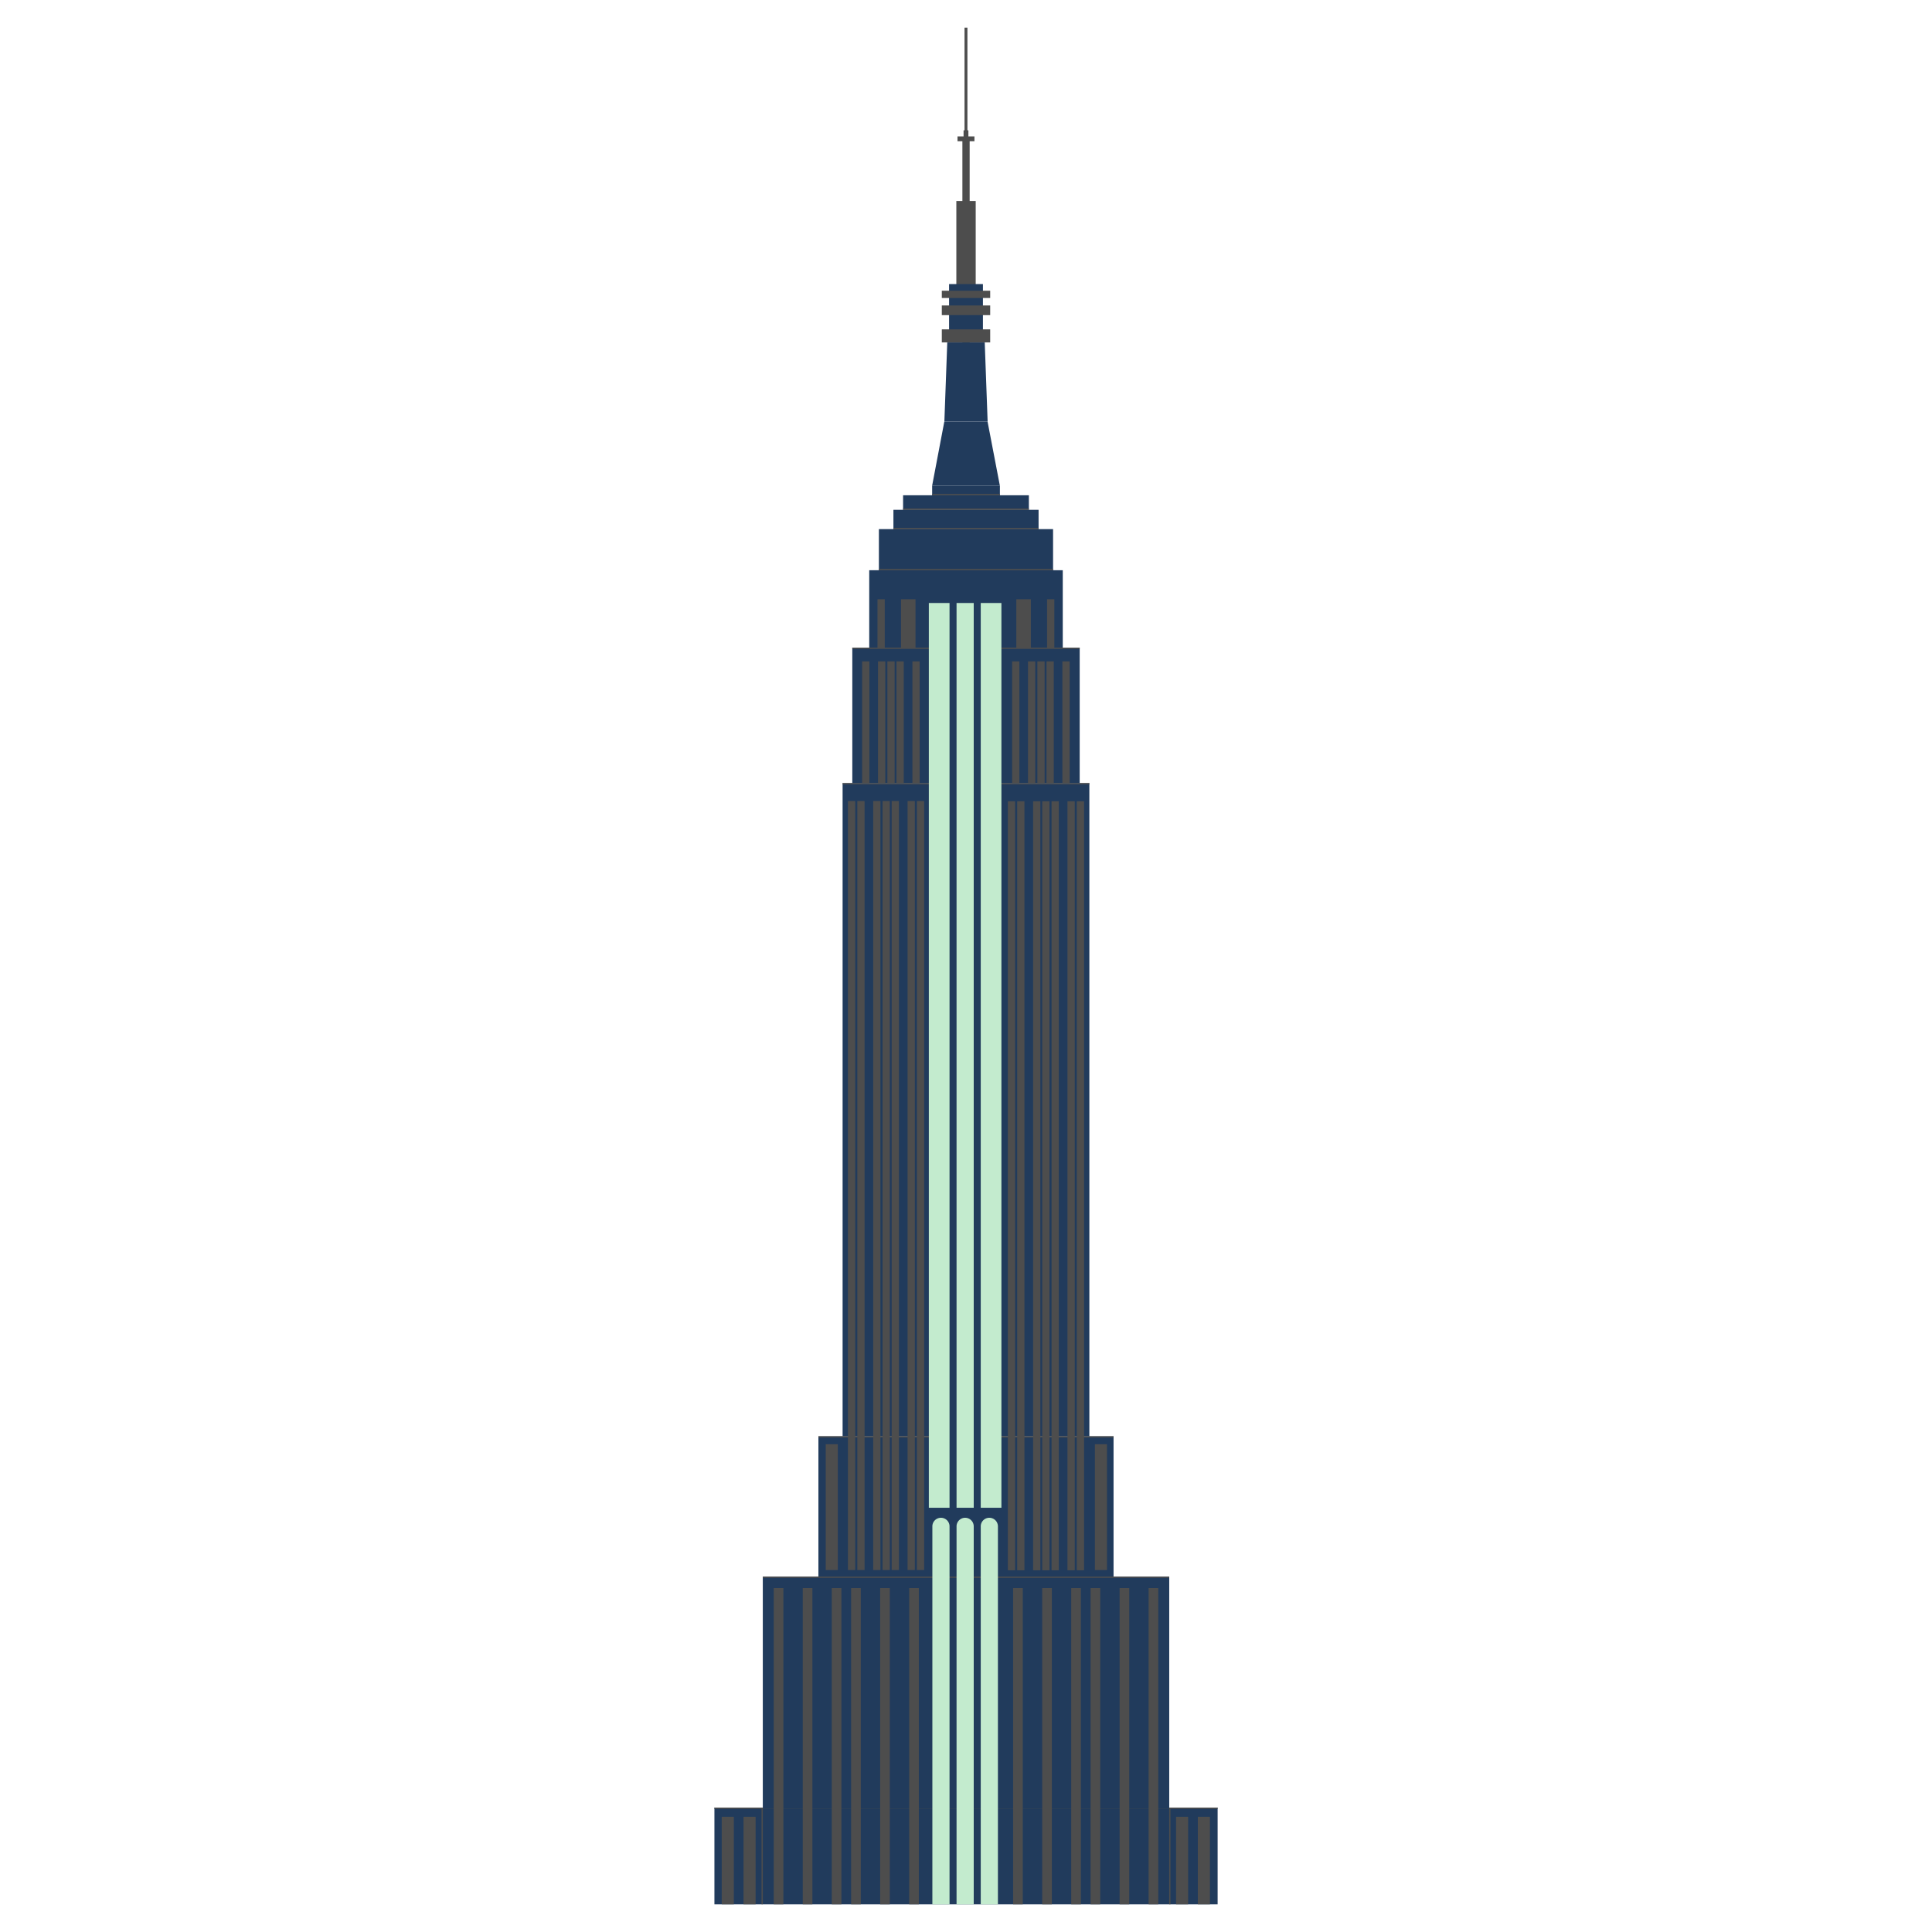 <svg id="Layer_1" data-name="Layer 1" xmlns="http://www.w3.org/2000/svg" viewBox="0 0 460 460"><defs><style>.cls-1{fill:#213b5c;}.cls-2{fill:#4d4d4d;}.cls-3{fill:#c3ebce;}</style></defs><title>newyork</title><rect class="cls-1" x="170.1" y="430.38" width="119.81" height="23.04"/><rect class="cls-2" x="170.1" y="430.38" width="119.81" height="0.3"/><rect class="cls-1" x="181.62" y="375.38" width="96.77" height="55.3"/><rect class="cls-2" x="184.22" y="378.12" width="2.3" height="75.3"/><rect class="cls-2" x="171.84" y="432.57" width="2.88" height="20.85"/><rect class="cls-2" x="177.03" y="432.57" width="2.88" height="20.85"/><rect class="cls-2" x="280.01" y="432.57" width="2.88" height="20.85"/><rect class="cls-2" x="285.2" y="432.57" width="2.88" height="20.85"/><rect class="cls-2" x="191.13" y="378.12" width="2.3" height="75.3"/><rect class="cls-2" x="198.04" y="378.12" width="2.3" height="75.3"/><rect class="cls-2" x="202.65" y="378.12" width="2.3" height="75.3"/><rect class="cls-2" x="209.56" y="378.12" width="2.3" height="75.3"/><rect class="cls-2" x="216.47" y="378.12" width="2.3" height="75.3"/><rect class="cls-2" x="241.22" y="378.12" width="2.3" height="75.3"/><rect class="cls-2" x="248.14" y="378.12" width="2.3" height="75.3"/><rect class="cls-2" x="255.05" y="378.12" width="2.3" height="75.3"/><rect class="cls-2" x="259.66" y="378.12" width="2.3" height="75.3"/><rect class="cls-2" x="266.57" y="378.12" width="2.3" height="75.3"/><rect class="cls-2" x="273.48" y="378.12" width="2.3" height="75.3"/><rect class="cls-1" x="194.86" y="341.98" width="70.27" height="34.45"/><rect class="cls-1" x="200.62" y="186.46" width="58.75" height="155.52"/><rect class="cls-2" x="194.86" y="341.97" width="70.27" height="0.3"/><rect class="cls-2" x="238.43" y="186.46" width="20.94" height="0.3"/><rect class="cls-2" x="200.62" y="186.46" width="20.94" height="0.3"/><rect class="cls-1" x="202.93" y="154.2" width="54.14" height="32.26"/><rect class="cls-1" x="206.96" y="135.77" width="46.08" height="18.43"/><rect class="cls-2" x="236.13" y="154.2" width="20.94" height="0.3"/><rect class="cls-2" x="202.93" y="154.2" width="20.94" height="0.3"/><rect class="cls-3" x="221.15" y="143.57" width="17.28" height="215.42"/><rect class="cls-1" x="209.26" y="125.98" width="41.47" height="9.78"/><rect class="cls-2" x="229.14" y="32.74" width="1.73" height="50.24"/><rect class="cls-1" x="212.72" y="121.38" width="34.56" height="4.61"/><rect class="cls-2" x="227.7" y="47.86" width="4.61" height="20.74"/><rect class="cls-1" x="215.02" y="117.92" width="29.95" height="3.46"/><rect class="cls-1" x="225.97" y="74.25" width="8.06" height="4.8"/><rect class="cls-1" x="225.97" y="67.64" width="8.06" height="5.76"/><rect class="cls-1" x="221.94" y="115.62" width="16.13" height="2.3"/><polygon class="cls-1" points="238.06 115.62 221.94 115.62 224.84 100.36 235.13 100.36 238.06 115.62"/><polygon class="cls-1" points="235.15 100.36 224.85 100.36 225.54 81.53 234.46 81.53 235.15 100.36"/><rect class="cls-2" x="224.24" y="78.42" width="11.52" height="3.11"/><rect class="cls-2" x="224.24" y="72.73" width="11.52" height="2.3"/><rect class="cls-2" x="224.24" y="69.22" width="11.52" height="1.73"/><rect class="cls-2" x="227.98" y="32.48" width="4.03" height="1.15"/><rect class="cls-2" x="227.98" y="32.48" width="4.03" height="1.15" transform="translate(263.05 -196.95) rotate(90)"/><rect class="cls-2" x="217.73" y="18.51" width="24.55" height="0.69" transform="translate(248.85 -211.15) rotate(90)"/><rect class="cls-1" x="226.08" y="141.48" width="1.67" height="225.65"/><rect class="cls-1" x="231.84" y="141.48" width="1.67" height="225.65"/><rect class="cls-2" x="278.38" y="430.38" width="0.3" height="23.04"/><rect class="cls-2" x="181.32" y="430.38" width="0.3" height="23.04"/><rect class="cls-2" x="181.62" y="375.38" width="96.77" height="0.3"/><path class="cls-3" d="M226.08,453.42v-90a2,2,0,0,0-4.09,0v90Z"/><path class="cls-3" d="M231.84,453.42v-90a2,2,0,0,0-4.09,0v90Z"/><path class="cls-3" d="M237.6,453.42v-90a2,2,0,1,0-4.09,0v90Z"/><rect class="cls-2" x="201.89" y="190.72" width="1.73" height="183.1"/><rect class="cls-2" x="204.12" y="190.72" width="1.73" height="183.1"/><rect class="cls-2" x="216.09" y="190.72" width="1.73" height="183.1"/><rect class="cls-2" x="218.31" y="190.72" width="1.73" height="183.1"/><rect class="cls-2" x="207.9" y="190.72" width="1.73" height="183.1"/><rect class="cls-2" x="210.13" y="190.72" width="1.73" height="183.1"/><rect class="cls-2" x="212.3" y="190.72" width="1.73" height="183.1"/><rect class="cls-2" x="205.27" y="157.47" width="1.73" height="28.98"/><rect class="cls-2" x="217.24" y="157.47" width="1.73" height="28.98"/><rect class="cls-2" x="209.05" y="157.47" width="1.73" height="28.98"/><rect class="cls-2" x="211.28" y="157.47" width="1.73" height="28.98"/><rect class="cls-2" x="213.45" y="157.47" width="1.73" height="28.98"/><rect class="cls-2" x="240.98" y="157.47" width="1.73" height="28.98"/><rect class="cls-2" x="252.95" y="157.47" width="1.73" height="28.98"/><rect class="cls-2" x="244.76" y="157.47" width="1.73" height="28.98"/><rect class="cls-2" x="246.99" y="157.47" width="1.73" height="28.98"/><rect class="cls-2" x="249.17" y="157.47" width="1.73" height="28.98"/><rect class="cls-2" x="196.6" y="343.86" width="2.88" height="29.96"/><rect class="cls-2" x="256.39" y="190.78" width="1.73" height="183.1" transform="translate(514.5 564.66) rotate(-180)"/><rect class="cls-2" x="254.16" y="190.78" width="1.73" height="183.1" transform="translate(510.05 564.66) rotate(-180)"/><rect class="cls-2" x="242.19" y="190.78" width="1.73" height="183.1" transform="translate(486.11 564.66) rotate(-180)"/><rect class="cls-2" x="239.96" y="190.78" width="1.73" height="183.1" transform="translate(481.65 564.66) rotate(-180)"/><rect class="cls-2" x="250.38" y="190.78" width="1.73" height="183.1" transform="translate(502.48 564.66) rotate(-180)"/><rect class="cls-2" x="248.15" y="190.78" width="1.73" height="183.1" transform="translate(498.03 564.66) rotate(-180)"/><rect class="cls-2" x="245.97" y="190.78" width="1.73" height="183.1" transform="translate(493.68 564.66) rotate(-180)"/><rect class="cls-2" x="260.7" y="343.86" width="2.88" height="29.96" transform="translate(524.27 717.68) rotate(-180)"/><rect class="cls-2" x="241.98" y="142.68" width="3.46" height="11.52"/><rect class="cls-2" x="249.3" y="142.68" width="1.73" height="11.52"/><rect class="cls-2" x="214.52" y="142.68" width="3.46" height="11.52" transform="translate(432.5 296.88) rotate(-180)"/><rect class="cls-2" x="208.93" y="142.68" width="1.73" height="11.52" transform="translate(419.59 296.88) rotate(-180)"/><rect class="cls-2" x="209.26" y="135.47" width="41.47" height="0.3"/><rect class="cls-2" x="212.72" y="125.69" width="34.56" height="0.3"/><rect class="cls-2" x="215.02" y="121.08" width="29.95" height="0.3"/><rect class="cls-2" x="221.94" y="117.62" width="16.13" height="0.3"/></svg>